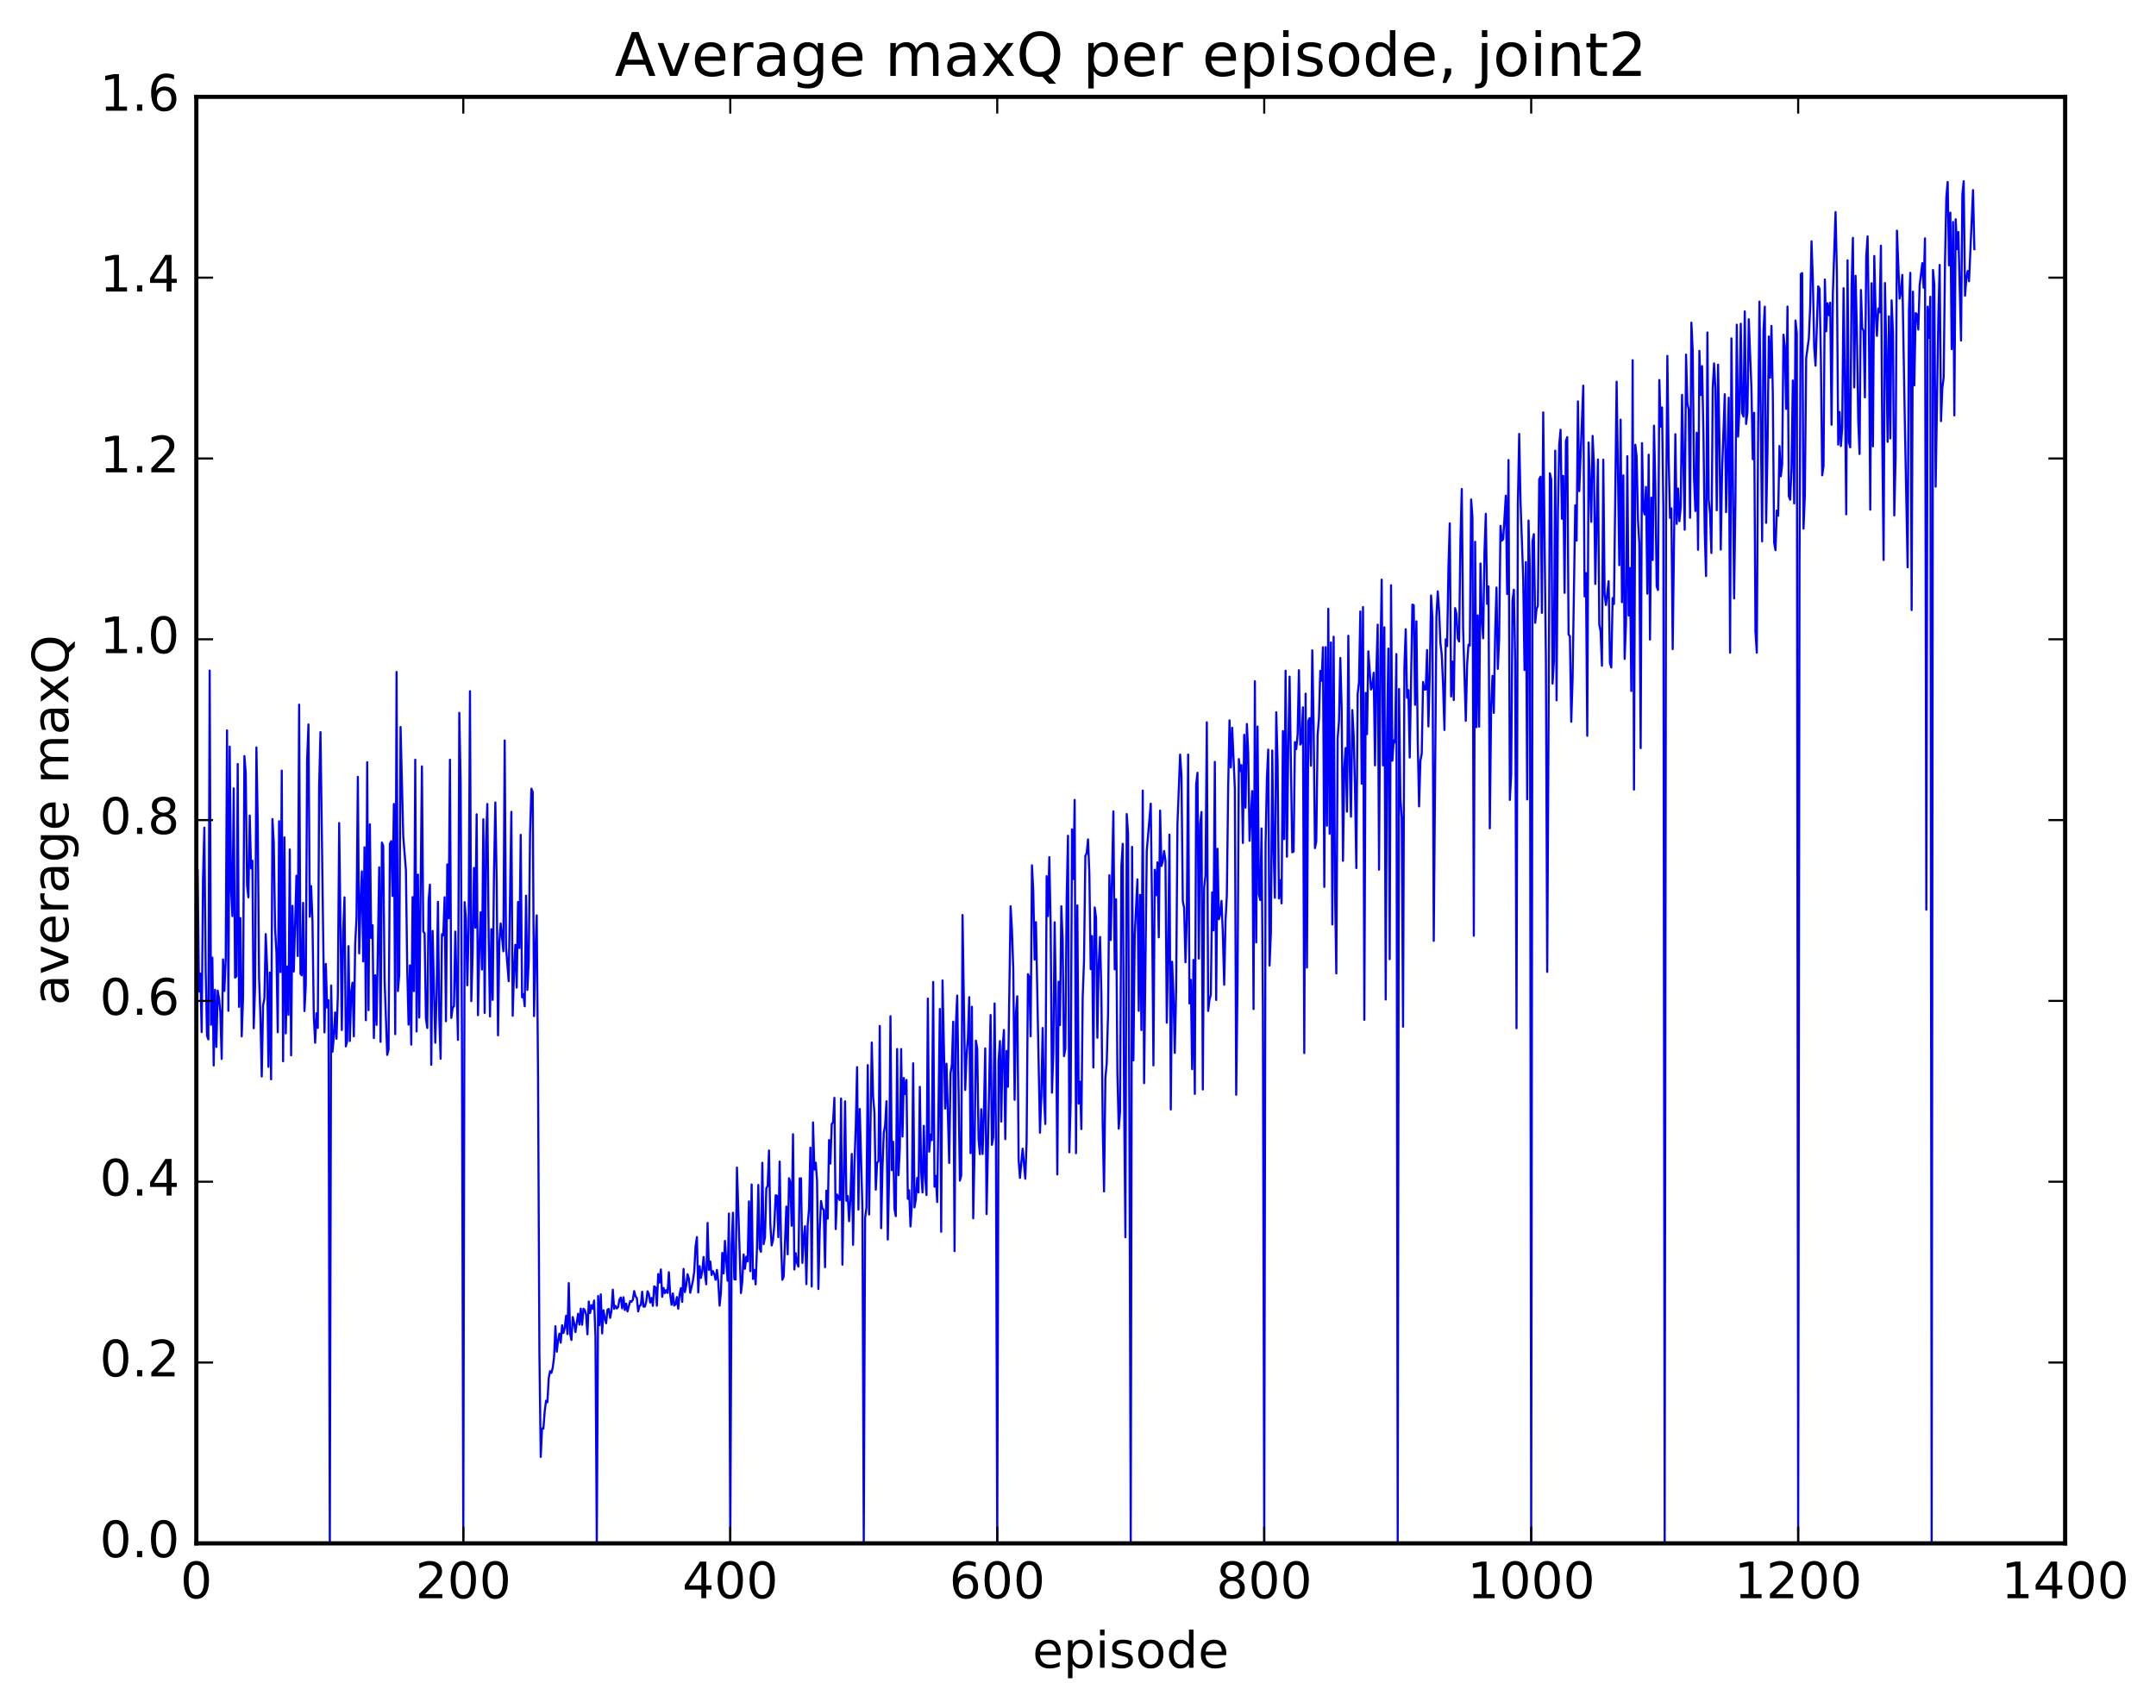 <?xml version="1.0" encoding="utf-8" standalone="no"?>
<!DOCTYPE svg PUBLIC "-//W3C//DTD SVG 1.1//EN"
  "http://www.w3.org/Graphics/SVG/1.1/DTD/svg11.dtd">
<!-- Created with matplotlib (http://matplotlib.org/) -->
<svg height="408pt" version="1.1" viewBox="0 0 515 408" width="515pt" xmlns="http://www.w3.org/2000/svg" xmlns:xlink="http://www.w3.org/1999/xlink">
 <defs>
  <style type="text/css">
*{stroke-linecap:butt;stroke-linejoin:round;stroke-miterlimit:100000;}
  </style>
 </defs>
 <g id="figure_1">
  <g id="patch_1">
   <path d="M 0 408.169 
L 515.768 408.169 
L 515.768 0 
L 0 0 
z
" style="fill:#ffffff;"/>
  </g>
  <g id="axes_1">
   <g id="patch_2">
    <path d="M 46.898 368.742 
L 493.298 368.742 
L 493.298 23.142 
L 46.898 23.142 
z
" style="fill:#ffffff;"/>
   </g>
   <g id="line2d_1">
    <path clip-path="url(#pb2e4989f65)" d="M 47.216 207.985 
L 47.535 236.887 
L 47.854 232.621 
L 48.173 246.59 
L 48.492 210.052 
L 48.811 197.738 
L 49.13 232.045 
L 49.448 247.442 
L 49.767 248.346 
L 50.086 160.225 
L 50.405 244.839 
L 50.724 228.796 
L 51.043 254.567 
L 51.361 236.481 
L 51.68 250.137 
L 51.999 236.684 
L 52.318 238.581 
L 52.637 241.917 
L 52.956 253.007 
L 53.275 229.22 
L 53.593 236.754 
L 53.912 229.218 
L 54.231 174.503 
L 54.55 241.506 
L 54.869 178.38 
L 55.188 212.492 
L 55.507 218.888 
L 55.825 188.357 
L 56.144 233.595 
L 56.463 233.256 
L 56.782 182.537 
L 57.101 240.565 
L 57.42 219.338 
L 57.739 247.617 
L 58.057 238.327 
L 58.376 180.635 
L 58.695 184.648 
L 59.014 211.554 
L 59.333 214.411 
L 59.652 194.852 
L 59.971 207.489 
L 60.289 205.639 
L 60.608 245.679 
L 60.927 235.77 
L 61.246 178.579 
L 61.565 196.505 
L 61.884 233.654 
L 62.203 242.698 
L 62.522 257.208 
L 62.84 240.222 
L 63.159 238.594 
L 63.478 223.178 
L 63.797 230.936 
L 64.116 254.89 
L 64.435 232.366 
L 64.754 257.891 
L 65.072 195.691 
L 65.391 201.205 
L 65.71 221.893 
L 66.029 227.522 
L 66.348 246.646 
L 66.667 196.202 
L 66.986 232.255 
L 67.304 184.127 
L 67.623 253.573 
L 67.942 200.072 
L 68.261 246.913 
L 68.58 230.92 
L 68.899 242.473 
L 69.218 202.964 
L 69.536 252.154 
L 69.855 216.425 
L 70.174 232.122 
L 70.812 209.236 
L 71.131 228.427 
L 71.45 168.356 
L 71.768 232.641 
L 72.087 233.042 
L 72.406 215.717 
L 72.725 241.567 
L 73.044 235.379 
L 73.363 181.443 
L 73.681 173.089 
L 74 219.033 
L 74.319 211.714 
L 74.638 220.02 
L 74.957 242.791 
L 75.276 249.139 
L 75.595 242.094 
L 75.913 245.588 
L 76.232 187.88 
L 76.551 174.916 
L 77.508 246.67 
L 77.827 230.314 
L 78.145 240.773 
L 78.464 238.987 
L 78.783 368.742 
L 79.102 235.467 
L 79.421 251.281 
L 79.74 247.8 
L 80.059 241.891 
L 80.377 248.195 
L 80.696 237.883 
L 81.015 196.647 
L 81.653 246.094 
L 81.972 222.369 
L 82.291 214.392 
L 82.609 250.015 
L 82.928 248.765 
L 83.247 226.059 
L 83.566 248.72 
L 83.885 237.019 
L 84.204 234.769 
L 84.523 247.611 
L 84.841 225.617 
L 85.16 219.194 
L 85.479 185.607 
L 85.798 227.783 
L 86.117 215.862 
L 86.436 208.194 
L 86.755 229.714 
L 87.073 202.432 
L 87.392 243.76 
L 87.711 182.111 
L 88.03 241.349 
L 88.349 196.944 
L 88.668 224.117 
L 88.987 221.037 
L 89.305 248.02 
L 89.624 233.019 
L 89.943 244.875 
L 90.581 207.23 
L 90.9 248.921 
L 91.219 201.311 
L 91.537 202.079 
L 91.856 233.964 
L 92.494 252.045 
L 92.813 250.731 
L 93.132 201.625 
L 93.451 200.968 
L 93.769 214.074 
L 94.088 192.08 
L 94.407 247.085 
L 94.726 160.54 
L 95.045 236.792 
L 95.364 232.894 
L 95.683 173.697 
L 96.32 199.76 
L 96.958 207.856 
L 97.277 231.712 
L 97.596 244.813 
L 97.915 230.647 
L 98.234 249.59 
L 98.552 214.353 
L 98.871 236.805 
L 99.19 181.498 
L 99.509 246.448 
L 99.828 208.969 
L 100.147 243.117 
L 100.784 183.105 
L 101.103 222.543 
L 101.422 223.015 
L 101.741 243.365 
L 102.06 245.604 
L 102.379 215.198 
L 102.698 211.359 
L 103.016 254.417 
L 103.335 222.428 
L 103.973 249.126 
L 104.292 237.77 
L 104.611 215.471 
L 104.93 243.174 
L 105.248 252.96 
L 105.567 223.206 
L 105.886 223.527 
L 106.205 214.372 
L 106.524 244.001 
L 106.843 206.523 
L 107.162 219.408 
L 107.48 181.506 
L 107.799 243.207 
L 108.118 240.783 
L 108.437 240.414 
L 108.756 222.576 
L 109.394 248.457 
L 109.712 170.318 
L 110.031 186.728 
L 110.35 249.217 
L 110.669 368.742 
L 110.988 215.542 
L 111.307 219.693 
L 111.626 235.411 
L 111.944 221.355 
L 112.263 165.15 
L 112.582 239.195 
L 112.901 227.722 
L 113.22 207.377 
L 113.539 221.649 
L 113.858 194.556 
L 114.176 242.557 
L 114.495 226.886 
L 114.814 217.962 
L 115.133 231.641 
L 115.452 195.741 
L 115.771 242.015 
L 116.09 201.291 
L 116.408 192.087 
L 116.727 224.012 
L 117.046 242.854 
L 117.365 221.986 
L 117.684 238.894 
L 118.003 208.09 
L 118.322 191.712 
L 118.64 210.696 
L 118.959 247.364 
L 119.278 225.13 
L 119.597 220.64 
L 120.235 227.298 
L 120.553 176.918 
L 120.872 226.316 
L 121.51 234.432 
L 122.148 193.969 
L 122.467 242.693 
L 122.785 232.045 
L 123.104 225.748 
L 123.423 235.968 
L 123.742 215.516 
L 124.061 226.507 
L 124.38 199.469 
L 124.699 238.27 
L 125.017 237.506 
L 125.336 240.429 
L 125.655 213.993 
L 125.974 236.514 
L 126.293 229.584 
L 126.612 199.092 
L 126.931 188.432 
L 127.249 189.226 
L 127.568 242.78 
L 127.887 227.332 
L 128.206 218.701 
L 128.525 257.492 
L 128.844 322.957 
L 129.163 348.099 
L 129.482 341.29 
L 129.8 341.337 
L 130.119 337.147 
L 130.438 334.671 
L 130.757 335.041 
L 131.076 329.266 
L 131.395 327.605 
L 131.714 328.017 
L 132.032 326.778 
L 132.351 324.248 
L 132.67 316.868 
L 132.989 322.952 
L 133.308 320.323 
L 133.627 318.642 
L 133.946 320.811 
L 134.264 316.629 
L 134.583 318.496 
L 134.902 317.191 
L 135.221 314.381 
L 135.54 318.755 
L 135.859 306.569 
L 136.178 318.639 
L 136.496 320.154 
L 136.815 314.681 
L 137.134 316.003 
L 137.453 318.27 
L 138.091 313.878 
L 138.41 316.48 
L 138.728 312.661 
L 139.047 316.528 
L 139.366 312.697 
L 139.685 313 
L 140.004 314.131 
L 140.323 318.798 
L 140.642 310.962 
L 140.96 313.711 
L 141.279 311.838 
L 141.598 312.716 
L 141.917 310.724 
L 142.236 319.417 
L 142.555 368.742 
L 142.874 309.657 
L 143.192 316.624 
L 143.511 309.258 
L 143.83 318.591 
L 144.149 313.048 
L 144.468 314.961 
L 144.787 316.162 
L 145.106 312.928 
L 145.424 312.733 
L 145.743 314.874 
L 146.062 313.161 
L 146.381 308.141 
L 146.7 312.711 
L 147.019 312.01 
L 147.338 312.633 
L 147.656 312.271 
L 147.975 310.467 
L 148.294 309.997 
L 148.613 312.602 
L 148.932 309.944 
L 149.251 313.001 
L 149.57 311.479 
L 149.888 313.334 
L 150.526 310.86 
L 150.845 311.021 
L 151.164 310.558 
L 151.483 308.47 
L 151.802 309.707 
L 152.12 310.133 
L 152.439 313.335 
L 152.758 311.986 
L 153.077 311.841 
L 153.396 308.625 
L 153.715 312.187 
L 154.034 312.185 
L 154.352 311.099 
L 154.671 308.502 
L 154.99 309.184 
L 155.309 311.197 
L 155.628 310.114 
L 155.947 312.002 
L 156.266 307.345 
L 156.584 307.597 
L 156.903 311.965 
L 157.222 304.42 
L 157.541 306.453 
L 157.86 303.302 
L 158.179 309.832 
L 158.498 307.723 
L 158.816 308.96 
L 159.135 308.248 
L 159.454 308.91 
L 159.773 303.971 
L 160.092 309.311 
L 160.411 311.74 
L 160.73 309.031 
L 161.048 311.929 
L 161.367 311.63 
L 161.686 309.898 
L 162.005 312.688 
L 162.324 309.298 
L 162.643 307.78 
L 162.962 311.059 
L 163.28 303.171 
L 163.599 308.707 
L 163.918 307.12 
L 164.237 304.454 
L 164.556 305.503 
L 164.875 308.88 
L 165.512 306.052 
L 165.831 303.783 
L 166.15 297.78 
L 166.469 295.567 
L 166.788 308.808 
L 167.107 302.517 
L 167.425 305.308 
L 167.744 303.789 
L 168.063 300.314 
L 168.382 304.317 
L 168.701 306.845 
L 169.02 292.193 
L 169.339 303.401 
L 169.657 301.395 
L 169.976 304.622 
L 170.295 303.703 
L 170.614 304.413 
L 170.933 305.772 
L 171.252 303.418 
L 171.571 306.218 
L 171.889 311.949 
L 172.208 308.79 
L 172.527 299.343 
L 172.846 304.263 
L 173.165 296.48 
L 173.803 305.993 
L 174.121 289.941 
L 174.44 368.742 
L 174.759 297.518 
L 175.078 289.756 
L 175.397 305.628 
L 175.716 305.712 
L 176.035 278.955 
L 176.991 308.947 
L 177.31 306.136 
L 177.629 299.711 
L 177.948 303.148 
L 178.267 300.25 
L 178.585 301.389 
L 178.904 287.042 
L 179.223 303.715 
L 179.542 282.996 
L 179.861 305.57 
L 180.18 303.419 
L 180.499 306.879 
L 180.817 298.159 
L 181.136 283.106 
L 181.455 298.273 
L 181.774 299.092 
L 182.093 277.814 
L 182.412 297.263 
L 182.731 295.581 
L 183.049 283.936 
L 183.368 283.324 
L 183.687 274.881 
L 184.006 292.505 
L 184.325 297.576 
L 184.644 296.333 
L 184.963 292.551 
L 185.281 285.591 
L 185.6 285.703 
L 185.919 295.579 
L 186.238 277.529 
L 186.557 296.519 
L 186.876 305.775 
L 187.195 305.019 
L 187.832 288.282 
L 188.151 299.698 
L 188.47 281.506 
L 188.789 282.5 
L 189.108 292.857 
L 189.427 271 
L 189.745 303.307 
L 190.064 299.419 
L 190.383 301.7 
L 190.702 302.622 
L 191.021 281.558 
L 191.34 281.529 
L 191.659 301.737 
L 191.977 295.931 
L 192.296 292.966 
L 192.615 306.812 
L 192.934 292.542 
L 193.253 288.807 
L 193.572 274.203 
L 193.891 307.379 
L 194.209 268.177 
L 194.528 279.436 
L 194.847 277.781 
L 195.166 282.085 
L 195.485 307.973 
L 195.804 293.952 
L 196.123 286.941 
L 196.441 288.718 
L 196.76 289.048 
L 197.079 302.764 
L 197.398 284.481 
L 197.717 291.173 
L 198.036 272.388 
L 198.355 278.013 
L 198.673 268.589 
L 198.992 268.127 
L 199.311 262.303 
L 199.63 293.666 
L 199.949 285.403 
L 200.587 286.732 
L 200.905 262.453 
L 201.224 302.158 
L 201.862 263.131 
L 202.181 286.899 
L 202.5 285.768 
L 202.819 291.778 
L 203.137 286.428 
L 203.456 275.704 
L 203.775 297.412 
L 204.094 278.229 
L 204.413 269.245 
L 204.732 254.956 
L 205.051 289.001 
L 205.369 264.965 
L 206.007 288.949 
L 206.326 368.742 
L 206.645 291.003 
L 206.964 288.534 
L 207.283 254.486 
L 207.601 290.174 
L 208.239 249.079 
L 208.558 262.055 
L 208.877 265.873 
L 209.196 284.255 
L 209.515 277.807 
L 209.833 277.469 
L 210.152 245.121 
L 210.471 293.438 
L 210.79 279.218 
L 211.109 270.595 
L 211.428 268.906 
L 211.747 263.114 
L 212.065 296.158 
L 212.384 280.739 
L 212.703 242.788 
L 213.022 279.583 
L 213.341 272.79 
L 213.66 288.807 
L 213.979 290.57 
L 214.298 250.632 
L 214.616 280.79 
L 214.935 274.375 
L 215.254 250.639 
L 215.573 271.552 
L 215.892 257.551 
L 216.211 261.419 
L 216.53 258.025 
L 216.848 286.44 
L 217.167 284.393 
L 217.486 293.038 
L 217.805 288.082 
L 218.124 254.042 
L 218.443 288.473 
L 218.762 286.579 
L 219.08 281.436 
L 219.399 284.929 
L 219.718 259.678 
L 220.037 279.995 
L 220.356 284.913 
L 220.675 268.979 
L 220.994 281.396 
L 221.312 285.531 
L 221.631 238.582 
L 221.95 275.164 
L 222.269 271.073 
L 222.588 272.397 
L 222.907 234.603 
L 223.226 283.529 
L 223.544 280.949 
L 223.863 287.198 
L 224.501 241.068 
L 224.82 294.3 
L 225.139 234.248 
L 225.776 264.855 
L 226.095 254.15 
L 226.733 277.857 
L 227.052 256.44 
L 227.371 254.402 
L 227.69 244.099 
L 228.008 298.933 
L 228.327 244.85 
L 228.646 237.861 
L 229.284 282.084 
L 229.603 280.859 
L 229.922 218.618 
L 230.559 260.417 
L 230.878 252.273 
L 231.197 248.12 
L 231.516 238.244 
L 231.835 275.513 
L 232.154 240.543 
L 232.472 291.093 
L 232.791 274.433 
L 233.11 248.637 
L 233.429 250.597 
L 233.748 272.245 
L 234.067 275.766 
L 234.386 265.026 
L 234.704 275.719 
L 235.023 265.745 
L 235.342 250.49 
L 235.661 290.074 
L 236.618 242.502 
L 236.936 273.528 
L 237.255 271.718 
L 237.574 239.753 
L 237.893 270.771 
L 238.212 368.742 
L 238.531 253.574 
L 238.85 248.743 
L 239.168 267.982 
L 239.487 250.487 
L 239.806 246.09 
L 240.125 272.178 
L 240.444 251.1 
L 240.763 259.658 
L 241.4 216.532 
L 241.719 222.122 
L 242.038 231.528 
L 242.357 262.773 
L 242.676 242.007 
L 242.995 238.037 
L 243.314 277.015 
L 243.632 281.425 
L 244.27 274.438 
L 244.908 281.616 
L 245.227 272.706 
L 245.546 232.745 
L 245.864 233.375 
L 246.183 247.597 
L 246.502 206.738 
L 246.821 213.012 
L 247.14 229.258 
L 247.459 220.325 
L 248.415 270.629 
L 248.734 262 
L 249.053 245.611 
L 249.372 261.815 
L 249.691 268.546 
L 250.01 209.341 
L 250.328 218.881 
L 250.647 204.791 
L 250.966 221 
L 251.285 261.064 
L 251.604 251.525 
L 251.923 220.349 
L 252.242 239.857 
L 252.56 280.607 
L 252.879 234.562 
L 253.198 244.921 
L 253.517 216.522 
L 253.836 224.625 
L 254.155 252.342 
L 254.474 250.637 
L 254.792 214.834 
L 255.111 199.674 
L 255.43 275.327 
L 255.749 263.277 
L 256.068 198.167 
L 256.387 210.02 
L 256.705 191.122 
L 257.024 275.523 
L 257.343 216.325 
L 257.662 263.67 
L 257.981 258.444 
L 258.3 269.771 
L 258.619 238.237 
L 258.938 229.529 
L 259.256 204.5 
L 259.575 203.839 
L 259.894 200.548 
L 260.213 208.653 
L 260.532 231.561 
L 260.851 223.643 
L 261.17 255.059 
L 261.488 216.808 
L 261.807 219.231 
L 262.126 247.946 
L 262.445 230.389 
L 262.764 223.862 
L 263.083 237.149 
L 263.401 268.864 
L 263.72 284.673 
L 264.039 257.595 
L 264.358 254.08 
L 264.677 242.342 
L 264.996 209.118 
L 265.315 224.612 
L 265.952 193.855 
L 266.271 231.593 
L 266.59 214.848 
L 266.909 256.213 
L 267.228 269.669 
L 267.547 265.596 
L 267.865 206.863 
L 268.184 201.606 
L 268.503 261.904 
L 268.822 295.627 
L 269.141 194.5 
L 269.46 199.209 
L 269.779 267.785 
L 270.098 368.742 
L 270.416 202.33 
L 270.735 253.34 
L 271.054 223.331 
L 271.692 210.111 
L 272.011 241.512 
L 272.329 213.808 
L 272.648 246.111 
L 272.967 188.883 
L 273.286 258.793 
L 273.924 203.306 
L 274.88 192.005 
L 275.199 218.149 
L 275.518 254.544 
L 275.837 207.805 
L 276.156 213.887 
L 276.475 206.038 
L 276.793 223.962 
L 277.112 193.675 
L 277.431 206.897 
L 277.75 205.84 
L 278.069 203.317 
L 278.388 205.554 
L 278.707 244.34 
L 279.026 227.797 
L 279.344 199.414 
L 279.663 265.094 
L 279.982 229.775 
L 280.301 237.71 
L 280.62 251.571 
L 280.939 236.656 
L 281.257 196.863 
L 281.895 180.293 
L 282.214 185.411 
L 282.533 215.37 
L 282.852 216.889 
L 283.171 229.914 
L 283.49 219.298 
L 283.808 180.28 
L 284.127 239.754 
L 284.446 234.097 
L 284.765 255.45 
L 285.084 229.357 
L 285.403 261.365 
L 285.721 187.506 
L 286.04 184.626 
L 286.359 229.033 
L 286.678 196.813 
L 286.997 194.003 
L 287.316 260.31 
L 287.635 212.075 
L 287.954 209.109 
L 288.272 172.579 
L 288.591 241.542 
L 288.91 238.876 
L 289.229 237.646 
L 289.548 213.213 
L 289.867 222.293 
L 290.185 182.027 
L 290.504 238.92 
L 290.823 202.791 
L 291.142 219.642 
L 291.461 218.389 
L 291.78 215.239 
L 292.099 223.144 
L 292.418 235.293 
L 292.736 220.067 
L 293.055 213.868 
L 293.374 187.9 
L 293.693 172.114 
L 294.012 183.367 
L 294.331 173.878 
L 294.968 188.457 
L 295.287 261.568 
L 295.606 234.904 
L 295.925 181.36 
L 296.244 184.227 
L 296.563 182.801 
L 296.882 201.397 
L 297.2 175.555 
L 297.519 192.983 
L 297.838 172.981 
L 298.157 179.895 
L 298.476 200.892 
L 299.113 189.006 
L 299.432 241.102 
L 299.751 162.768 
L 300.07 225.166 
L 300.389 173.585 
L 300.708 213.635 
L 301.027 215.038 
L 301.346 197.932 
L 301.664 240.721 
L 301.983 368.742 
L 302.302 201.989 
L 302.621 185.944 
L 302.94 179.087 
L 303.259 230.69 
L 303.577 222.784 
L 303.896 179.312 
L 304.215 202.837 
L 304.534 214.514 
L 304.853 170.174 
L 305.172 181.887 
L 305.491 214.654 
L 305.81 210.299 
L 306.128 215.833 
L 306.447 174.662 
L 306.766 200.499 
L 307.085 160.249 
L 307.404 204.694 
L 307.723 178.492 
L 308.041 161.671 
L 308.679 203.637 
L 308.998 203.464 
L 309.317 177.31 
L 309.636 178.978 
L 309.955 175.491 
L 310.274 160.131 
L 310.592 177.904 
L 310.911 177.309 
L 311.23 169.007 
L 311.549 251.608 
L 311.868 165.727 
L 312.187 231.175 
L 312.505 172.256 
L 312.824 171.586 
L 313.143 182.933 
L 313.462 155.371 
L 313.781 172.881 
L 314.1 202.633 
L 314.419 201.081 
L 314.738 175.609 
L 315.056 171.571 
L 315.375 160.292 
L 315.694 162.654 
L 316.013 154.642 
L 316.332 211.911 
L 316.651 154.635 
L 316.969 197.28 
L 317.288 145.449 
L 317.607 199.214 
L 317.926 153.495 
L 318.245 220.87 
L 318.564 152.127 
L 318.883 212.061 
L 319.202 232.572 
L 319.52 176.409 
L 319.839 172.44 
L 320.158 157.211 
L 320.477 169.081 
L 320.796 205.681 
L 321.115 183.349 
L 321.433 178.717 
L 321.752 193.925 
L 322.071 151.888 
L 322.39 182.957 
L 322.709 195.122 
L 323.028 169.662 
L 323.347 175.674 
L 323.666 188.153 
L 323.984 207.407 
L 324.303 165.784 
L 324.622 163.013 
L 324.941 146.099 
L 325.26 187.24 
L 325.579 145.035 
L 325.897 243.665 
L 326.216 165.56 
L 326.535 175.409 
L 326.854 155.61 
L 327.492 164.745 
L 327.811 163.972 
L 328.13 160.736 
L 328.448 182.871 
L 328.767 160.667 
L 329.086 149.243 
L 329.405 207.787 
L 329.724 158.076 
L 330.043 138.481 
L 330.361 182.875 
L 330.68 149.874 
L 330.999 238.816 
L 331.318 175.794 
L 331.637 154.96 
L 331.956 229.174 
L 332.275 139.834 
L 332.594 181.754 
L 332.912 176.879 
L 333.231 177.383 
L 333.55 156.28 
L 333.869 368.742 
L 334.188 164.61 
L 334.507 190.726 
L 334.825 195.408 
L 335.144 245.315 
L 335.463 159.543 
L 335.782 150.331 
L 336.101 166.707 
L 336.42 164.881 
L 336.739 180.995 
L 337.376 144.452 
L 337.695 144.588 
L 338.014 168.393 
L 338.333 148.443 
L 338.652 177.011 
L 338.971 192.667 
L 339.289 181.725 
L 339.608 180.11 
L 339.927 162.939 
L 340.246 164.744 
L 340.565 164.742 
L 340.884 155.319 
L 341.203 173.569 
L 341.522 161.097 
L 341.84 142.283 
L 342.159 147.641 
L 342.478 224.792 
L 343.116 147.123 
L 343.435 141.308 
L 343.753 145.852 
L 344.072 153.664 
L 344.391 156.441 
L 344.71 163.825 
L 345.029 174.408 
L 345.348 152.737 
L 345.667 154.377 
L 345.986 135.573 
L 346.304 125.041 
L 346.623 166.397 
L 346.942 158.063 
L 347.261 167.267 
L 347.58 145.291 
L 347.899 146.692 
L 348.217 152.558 
L 348.536 153.257 
L 348.855 128.79 
L 349.174 116.831 
L 349.493 150.168 
L 350.131 172.226 
L 350.45 158.742 
L 350.768 154.036 
L 351.087 154.249 
L 351.406 119.338 
L 351.725 123.552 
L 352.044 223.563 
L 352.363 129.452 
L 352.682 173.738 
L 353 147.024 
L 353.319 173.616 
L 353.638 134.636 
L 353.957 147.982 
L 354.276 152.504 
L 354.595 131.894 
L 354.913 122.746 
L 355.232 144.29 
L 355.551 140.111 
L 355.87 197.913 
L 356.189 168.769 
L 356.508 161.474 
L 356.827 170.327 
L 357.146 151.326 
L 357.464 140.375 
L 357.783 159.806 
L 358.102 152.577 
L 358.421 125.636 
L 358.74 129.18 
L 359.059 128.832 
L 359.696 118.426 
L 360.015 141.929 
L 360.334 109.907 
L 360.653 191.116 
L 360.972 185.07 
L 361.291 143.526 
L 361.61 140.901 
L 361.928 157.979 
L 362.247 245.672 
L 362.566 120.481 
L 362.885 103.67 
L 363.204 119.901 
L 363.841 138.033 
L 364.16 160.085 
L 364.479 134.294 
L 364.798 191.006 
L 365.117 124.376 
L 365.436 136.122 
L 365.755 368.742 
L 366.074 129.34 
L 366.392 127.615 
L 366.711 148.806 
L 367.03 145.516 
L 367.349 144.742 
L 367.668 114.508 
L 367.987 113.891 
L 368.305 146.434 
L 368.624 98.521 
L 369.262 157.327 
L 369.581 232.213 
L 370.219 113.072 
L 370.538 114.56 
L 370.856 163.328 
L 371.175 158.091 
L 371.494 107.671 
L 371.813 167.324 
L 372.132 122.525 
L 372.451 106.238 
L 372.769 102.673 
L 373.088 123.956 
L 373.407 113.702 
L 373.726 141.646 
L 374.045 105.356 
L 374.364 104.438 
L 374.683 151.592 
L 375.002 152.031 
L 375.32 172.453 
L 375.639 162.251 
L 376.277 120.718 
L 376.596 129.172 
L 376.915 95.904 
L 377.233 117.351 
L 378.19 92.132 
L 378.509 142.502 
L 378.828 136.915 
L 379.147 175.801 
L 379.466 105.726 
L 380.103 124.677 
L 380.422 104.15 
L 380.741 111.059 
L 381.06 139.53 
L 381.697 109.777 
L 382.016 149.226 
L 382.335 150.857 
L 382.654 159.065 
L 382.973 109.833 
L 383.292 142.151 
L 383.611 144.554 
L 384.248 138.867 
L 384.567 158.415 
L 384.886 159.486 
L 385.205 142.909 
L 385.524 144.319 
L 386.161 91.199 
L 386.799 135.043 
L 387.118 100.26 
L 387.437 143.887 
L 387.756 113.577 
L 388.075 157.437 
L 388.394 149.074 
L 388.712 108.996 
L 389.031 147.069 
L 389.35 135.718 
L 389.669 165.098 
L 389.988 86.067 
L 390.307 188.647 
L 390.625 106.254 
L 390.944 109.106 
L 391.263 124.397 
L 391.582 129.87 
L 391.901 178.753 
L 392.22 105.877 
L 392.539 121.755 
L 392.858 122.911 
L 393.176 116.341 
L 393.495 141.837 
L 393.814 108.635 
L 394.133 152.81 
L 394.452 118.901 
L 394.771 133.801 
L 395.089 101.698 
L 395.408 116.419 
L 395.727 140.109 
L 396.046 140.976 
L 396.365 90.788 
L 396.684 101.957 
L 397.003 97.346 
L 397.322 121.367 
L 397.64 368.742 
L 397.959 125.195 
L 398.278 85.023 
L 398.597 109.656 
L 398.916 123.728 
L 399.235 121.473 
L 399.553 155.102 
L 400.191 103.747 
L 400.51 125.168 
L 400.829 116.717 
L 401.148 124.523 
L 401.467 121.226 
L 401.786 94.35 
L 402.423 126.561 
L 402.742 84.726 
L 403.061 96.403 
L 403.38 97.785 
L 403.699 123.705 
L 404.017 77.091 
L 404.336 83.796 
L 404.655 114.386 
L 404.974 122.093 
L 405.293 103.397 
L 405.612 131.354 
L 405.931 83.833 
L 406.25 94.39 
L 406.568 87.477 
L 406.887 102.937 
L 407.206 127.193 
L 407.525 137.633 
L 407.844 79.435 
L 408.163 119.444 
L 408.481 122.8 
L 408.8 132.124 
L 409.119 92.663 
L 409.438 86.824 
L 409.757 92.808 
L 410.076 121.914 
L 410.395 87.123 
L 410.714 104.962 
L 411.032 131.307 
L 411.351 112.449 
L 411.989 94.189 
L 412.308 122.361 
L 412.945 95.026 
L 413.264 155.938 
L 413.583 80.843 
L 414.221 142.975 
L 414.54 119.549 
L 414.859 77.575 
L 415.178 104.319 
L 415.496 97.643 
L 415.815 77.349 
L 416.134 98.614 
L 416.453 99.527 
L 416.772 74.397 
L 417.091 101.301 
L 417.409 98.423 
L 417.728 76.273 
L 418.366 92.874 
L 418.685 109.715 
L 419.004 98.634 
L 419.323 150.89 
L 419.642 155.947 
L 419.96 102.371 
L 420.279 72.061 
L 420.917 129.354 
L 421.236 79.127 
L 421.555 73.265 
L 421.873 124.925 
L 422.192 108.021 
L 422.511 80.392 
L 422.83 90.239 
L 423.149 77.863 
L 423.468 94.089 
L 423.787 129.654 
L 424.106 131.445 
L 424.424 121.993 
L 424.743 123.227 
L 425.062 106.562 
L 425.381 113.802 
L 425.7 110.954 
L 426.019 79.965 
L 426.337 82.96 
L 426.656 97.693 
L 426.975 73.236 
L 427.294 118.563 
L 427.613 119.393 
L 427.932 112.017 
L 428.251 90.907 
L 428.57 120.275 
L 428.888 76.569 
L 429.207 79.639 
L 429.526 368.742 
L 429.845 134.602 
L 430.164 65.478 
L 430.483 65.237 
L 430.801 126.312 
L 431.12 118.432 
L 431.439 85.585 
L 432.077 80.824 
L 432.396 73.013 
L 432.715 57.652 
L 433.034 66.907 
L 433.352 82.804 
L 433.671 87.368 
L 434.309 68.42 
L 434.628 68.944 
L 434.947 85.381 
L 435.265 113.565 
L 435.584 111.321 
L 435.903 66.777 
L 436.222 79.162 
L 436.541 72.436 
L 436.86 75.295 
L 437.179 72.307 
L 437.498 101.48 
L 437.816 70.054 
L 438.454 50.671 
L 438.773 65.015 
L 439.092 106.226 
L 439.411 98.432 
L 439.729 106.566 
L 440.048 102.161 
L 440.367 68.848 
L 440.686 91.009 
L 441.005 122.886 
L 441.324 62.191 
L 441.643 105.642 
L 441.962 106.896 
L 442.28 68.433 
L 442.599 56.831 
L 442.918 92.564 
L 443.237 65.896 
L 443.556 79.23 
L 443.875 100.49 
L 444.193 108.473 
L 444.512 69.29 
L 444.831 78.396 
L 445.15 79.035 
L 445.469 94.942 
L 445.788 61.249 
L 446.107 56.47 
L 446.425 78.231 
L 446.744 121.773 
L 447.063 67.666 
L 447.382 106.649 
L 447.701 61.156 
L 448.02 74.128 
L 448.339 80.253 
L 448.658 73.705 
L 448.976 74.64 
L 449.295 58.686 
L 449.614 104.879 
L 449.933 133.794 
L 450.252 67.626 
L 450.571 83.411 
L 450.889 105.563 
L 451.208 75.57 
L 451.527 104.756 
L 451.846 71.764 
L 452.165 79.44 
L 452.484 123.158 
L 452.803 109.138 
L 453.122 55.105 
L 453.759 71.348 
L 454.078 69.812 
L 454.397 65.677 
L 455.035 102.601 
L 455.672 135.547 
L 455.991 74.061 
L 456.31 65.186 
L 456.629 145.754 
L 456.948 69.688 
L 457.267 92.075 
L 457.586 74.818 
L 457.904 75.134 
L 458.223 78.746 
L 458.542 68.201 
L 459.18 62.877 
L 459.499 68.754 
L 459.817 56.947 
L 460.136 217.365 
L 460.455 73.264 
L 460.774 80.715 
L 461.093 70.902 
L 461.412 368.742 
L 461.731 64.49 
L 462.05 68.063 
L 462.368 116.271 
L 463.006 75.811 
L 463.325 63.307 
L 463.644 100.619 
L 463.963 92.691 
L 464.281 90.184 
L 464.6 62.62 
L 464.919 47.118 
L 465.238 43.477 
L 465.557 63.4 
L 465.876 50.811 
L 466.195 83.419 
L 466.514 53.036 
L 466.832 99.257 
L 467.151 52.386 
L 467.47 59.548 
L 467.789 55.438 
L 468.427 81.373 
L 468.745 46.456 
L 469.064 43.296 
L 469.383 70.656 
L 469.702 66.505 
L 470.021 64.757 
L 470.34 67.183 
L 471.296 45.417 
L 471.615 59.533 
L 471.615 59.533 
" style="fill:none;stroke:#0000ff;stroke-linecap:square;stroke-width:0.5;"/>
   </g>
   <g id="patch_3">
    <path d="M 46.898 368.742 
L 46.898 23.142 
" style="fill:none;stroke:#000000;stroke-linecap:square;stroke-linejoin:miter;"/>
   </g>
   <g id="patch_4">
    <path d="M 493.298 368.742 
L 493.298 23.142 
" style="fill:none;stroke:#000000;stroke-linecap:square;stroke-linejoin:miter;"/>
   </g>
   <g id="patch_5">
    <path d="M 46.898 368.742 
L 493.298 368.742 
" style="fill:none;stroke:#000000;stroke-linecap:square;stroke-linejoin:miter;"/>
   </g>
   <g id="patch_6">
    <path d="M 46.898 23.142 
L 493.298 23.142 
" style="fill:none;stroke:#000000;stroke-linecap:square;stroke-linejoin:miter;"/>
   </g>
   <g id="matplotlib.axis_1">
    <g id="xtick_1">
     <g id="line2d_2">
      <defs>
       <path d="M 0 0 
L 0 -4 
" id="m55abd320cb" style="stroke:#000000;stroke-width:0.5;"/>
      </defs>
      <g>
       <use style="stroke:#000000;stroke-width:0.5;" x="46.898" xlink:href="#m55abd320cb" y="368.742"/>
      </g>
     </g>
     <g id="line2d_3">
      <defs>
       <path d="M 0 0 
L 0 4 
" id="mc5abd832e9" style="stroke:#000000;stroke-width:0.5;"/>
      </defs>
      <g>
       <use style="stroke:#000000;stroke-width:0.5;" x="46.898" xlink:href="#mc5abd832e9" y="23.142"/>
      </g>
     </g>
     <g id="text_1">
      <!-- 0 -->
      <defs>
       <path d="M 31.781 66.406 
Q 24.172 66.406 20.328 58.906 
Q 16.5 51.422 16.5 36.375 
Q 16.5 21.391 20.328 13.891 
Q 24.172 6.391 31.781 6.391 
Q 39.453 6.391 43.281 13.891 
Q 47.125 21.391 47.125 36.375 
Q 47.125 51.422 43.281 58.906 
Q 39.453 66.406 31.781 66.406 
M 31.781 74.219 
Q 44.047 74.219 50.516 64.516 
Q 56.984 54.828 56.984 36.375 
Q 56.984 17.969 50.516 8.266 
Q 44.047 -1.422 31.781 -1.422 
Q 19.531 -1.422 13.062 8.266 
Q 6.594 17.969 6.594 36.375 
Q 6.594 54.828 13.062 64.516 
Q 19.531 74.219 31.781 74.219 
" id="BitstreamVeraSans-Roman-30"/>
      </defs>
      <g transform="translate(43.08 381.86)scale(0.12 -0.12)">
       <use xlink:href="#BitstreamVeraSans-Roman-30"/>
      </g>
     </g>
    </g>
    <g id="xtick_2">
     <g id="line2d_4">
      <g>
       <use style="stroke:#000000;stroke-width:0.5;" x="110.669" xlink:href="#m55abd320cb" y="368.742"/>
      </g>
     </g>
     <g id="line2d_5">
      <g>
       <use style="stroke:#000000;stroke-width:0.5;" x="110.669" xlink:href="#mc5abd832e9" y="23.142"/>
      </g>
     </g>
     <g id="text_2">
      <!-- 200 -->
      <defs>
       <path d="M 19.188 8.297 
L 53.609 8.297 
L 53.609 0 
L 7.328 0 
L 7.328 8.297 
Q 12.938 14.109 22.625 23.891 
Q 32.328 33.688 34.812 36.531 
Q 39.547 41.844 41.422 45.531 
Q 43.312 49.219 43.312 52.781 
Q 43.312 58.594 39.234 62.25 
Q 35.156 65.922 28.609 65.922 
Q 23.969 65.922 18.812 64.312 
Q 13.672 62.703 7.812 59.422 
L 7.812 69.391 
Q 13.766 71.781 18.938 73 
Q 24.125 74.219 28.422 74.219 
Q 39.75 74.219 46.484 68.547 
Q 53.219 62.891 53.219 53.422 
Q 53.219 48.922 51.531 44.891 
Q 49.859 40.875 45.406 35.406 
Q 44.188 33.984 37.641 27.219 
Q 31.109 20.453 19.188 8.297 
" id="BitstreamVeraSans-Roman-32"/>
      </defs>
      <g transform="translate(99.216 381.86)scale(0.12 -0.12)">
       <use xlink:href="#BitstreamVeraSans-Roman-32"/>
       <use x="63.623" xlink:href="#BitstreamVeraSans-Roman-30"/>
       <use x="127.246" xlink:href="#BitstreamVeraSans-Roman-30"/>
      </g>
     </g>
    </g>
    <g id="xtick_3">
     <g id="line2d_6">
      <g>
       <use style="stroke:#000000;stroke-width:0.5;" x="174.44" xlink:href="#m55abd320cb" y="368.742"/>
      </g>
     </g>
     <g id="line2d_7">
      <g>
       <use style="stroke:#000000;stroke-width:0.5;" x="174.44" xlink:href="#mc5abd832e9" y="23.142"/>
      </g>
     </g>
     <g id="text_3">
      <!-- 400 -->
      <defs>
       <path d="M 37.797 64.312 
L 12.891 25.391 
L 37.797 25.391 
z
M 35.203 72.906 
L 47.609 72.906 
L 47.609 25.391 
L 58.016 25.391 
L 58.016 17.188 
L 47.609 17.188 
L 47.609 0 
L 37.797 0 
L 37.797 17.188 
L 4.891 17.188 
L 4.891 26.703 
z
" id="BitstreamVeraSans-Roman-34"/>
      </defs>
      <g transform="translate(162.988 381.86)scale(0.12 -0.12)">
       <use xlink:href="#BitstreamVeraSans-Roman-34"/>
       <use x="63.623" xlink:href="#BitstreamVeraSans-Roman-30"/>
       <use x="127.246" xlink:href="#BitstreamVeraSans-Roman-30"/>
      </g>
     </g>
    </g>
    <g id="xtick_4">
     <g id="line2d_8">
      <g>
       <use style="stroke:#000000;stroke-width:0.5;" x="238.212" xlink:href="#m55abd320cb" y="368.742"/>
      </g>
     </g>
     <g id="line2d_9">
      <g>
       <use style="stroke:#000000;stroke-width:0.5;" x="238.212" xlink:href="#mc5abd832e9" y="23.142"/>
      </g>
     </g>
     <g id="text_4">
      <!-- 600 -->
      <defs>
       <path d="M 33.016 40.375 
Q 26.375 40.375 22.484 35.828 
Q 18.609 31.297 18.609 23.391 
Q 18.609 15.531 22.484 10.953 
Q 26.375 6.391 33.016 6.391 
Q 39.656 6.391 43.531 10.953 
Q 47.406 15.531 47.406 23.391 
Q 47.406 31.297 43.531 35.828 
Q 39.656 40.375 33.016 40.375 
M 52.594 71.297 
L 52.594 62.312 
Q 48.875 64.062 45.094 64.984 
Q 41.312 65.922 37.594 65.922 
Q 27.828 65.922 22.672 59.328 
Q 17.531 52.734 16.797 39.406 
Q 19.672 43.656 24.016 45.922 
Q 28.375 48.188 33.594 48.188 
Q 44.578 48.188 50.953 41.516 
Q 57.328 34.859 57.328 23.391 
Q 57.328 12.156 50.688 5.359 
Q 44.047 -1.422 33.016 -1.422 
Q 20.359 -1.422 13.672 8.266 
Q 6.984 17.969 6.984 36.375 
Q 6.984 53.656 15.188 63.938 
Q 23.391 74.219 37.203 74.219 
Q 40.922 74.219 44.703 73.484 
Q 48.484 72.75 52.594 71.297 
" id="BitstreamVeraSans-Roman-36"/>
      </defs>
      <g transform="translate(226.759 381.86)scale(0.12 -0.12)">
       <use xlink:href="#BitstreamVeraSans-Roman-36"/>
       <use x="63.623" xlink:href="#BitstreamVeraSans-Roman-30"/>
       <use x="127.246" xlink:href="#BitstreamVeraSans-Roman-30"/>
      </g>
     </g>
    </g>
    <g id="xtick_5">
     <g id="line2d_10">
      <g>
       <use style="stroke:#000000;stroke-width:0.5;" x="301.983" xlink:href="#m55abd320cb" y="368.742"/>
      </g>
     </g>
     <g id="line2d_11">
      <g>
       <use style="stroke:#000000;stroke-width:0.5;" x="301.983" xlink:href="#mc5abd832e9" y="23.142"/>
      </g>
     </g>
     <g id="text_5">
      <!-- 800 -->
      <defs>
       <path d="M 31.781 34.625 
Q 24.75 34.625 20.719 30.859 
Q 16.703 27.094 16.703 20.516 
Q 16.703 13.922 20.719 10.156 
Q 24.75 6.391 31.781 6.391 
Q 38.812 6.391 42.859 10.172 
Q 46.922 13.969 46.922 20.516 
Q 46.922 27.094 42.891 30.859 
Q 38.875 34.625 31.781 34.625 
M 21.922 38.812 
Q 15.578 40.375 12.031 44.719 
Q 8.5 49.078 8.5 55.328 
Q 8.5 64.062 14.719 69.141 
Q 20.953 74.219 31.781 74.219 
Q 42.672 74.219 48.875 69.141 
Q 55.078 64.062 55.078 55.328 
Q 55.078 49.078 51.531 44.719 
Q 48 40.375 41.703 38.812 
Q 48.828 37.156 52.797 32.312 
Q 56.781 27.484 56.781 20.516 
Q 56.781 9.906 50.312 4.234 
Q 43.844 -1.422 31.781 -1.422 
Q 19.734 -1.422 13.25 4.234 
Q 6.781 9.906 6.781 20.516 
Q 6.781 27.484 10.781 32.312 
Q 14.797 37.156 21.922 38.812 
M 18.312 54.391 
Q 18.312 48.734 21.844 45.562 
Q 25.391 42.391 31.781 42.391 
Q 38.141 42.391 41.719 45.562 
Q 45.312 48.734 45.312 54.391 
Q 45.312 60.062 41.719 63.234 
Q 38.141 66.406 31.781 66.406 
Q 25.391 66.406 21.844 63.234 
Q 18.312 60.062 18.312 54.391 
" id="BitstreamVeraSans-Roman-38"/>
      </defs>
      <g transform="translate(290.531 381.86)scale(0.12 -0.12)">
       <use xlink:href="#BitstreamVeraSans-Roman-38"/>
       <use x="63.623" xlink:href="#BitstreamVeraSans-Roman-30"/>
       <use x="127.246" xlink:href="#BitstreamVeraSans-Roman-30"/>
      </g>
     </g>
    </g>
    <g id="xtick_6">
     <g id="line2d_12">
      <g>
       <use style="stroke:#000000;stroke-width:0.5;" x="365.755" xlink:href="#m55abd320cb" y="368.742"/>
      </g>
     </g>
     <g id="line2d_13">
      <g>
       <use style="stroke:#000000;stroke-width:0.5;" x="365.755" xlink:href="#mc5abd832e9" y="23.142"/>
      </g>
     </g>
     <g id="text_6">
      <!-- 1000 -->
      <defs>
       <path d="M 12.406 8.297 
L 28.516 8.297 
L 28.516 63.922 
L 10.984 60.406 
L 10.984 69.391 
L 28.422 72.906 
L 38.281 72.906 
L 38.281 8.297 
L 54.391 8.297 
L 54.391 0 
L 12.406 0 
z
" id="BitstreamVeraSans-Roman-31"/>
      </defs>
      <g transform="translate(350.485 381.86)scale(0.12 -0.12)">
       <use xlink:href="#BitstreamVeraSans-Roman-31"/>
       <use x="63.623" xlink:href="#BitstreamVeraSans-Roman-30"/>
       <use x="127.246" xlink:href="#BitstreamVeraSans-Roman-30"/>
       <use x="190.869" xlink:href="#BitstreamVeraSans-Roman-30"/>
      </g>
     </g>
    </g>
    <g id="xtick_7">
     <g id="line2d_14">
      <g>
       <use style="stroke:#000000;stroke-width:0.5;" x="429.526" xlink:href="#m55abd320cb" y="368.742"/>
      </g>
     </g>
     <g id="line2d_15">
      <g>
       <use style="stroke:#000000;stroke-width:0.5;" x="429.526" xlink:href="#mc5abd832e9" y="23.142"/>
      </g>
     </g>
     <g id="text_7">
      <!-- 1200 -->
      <g transform="translate(414.256 381.86)scale(0.12 -0.12)">
       <use xlink:href="#BitstreamVeraSans-Roman-31"/>
       <use x="63.623" xlink:href="#BitstreamVeraSans-Roman-32"/>
       <use x="127.246" xlink:href="#BitstreamVeraSans-Roman-30"/>
       <use x="190.869" xlink:href="#BitstreamVeraSans-Roman-30"/>
      </g>
     </g>
    </g>
    <g id="xtick_8">
     <g id="line2d_16">
      <g>
       <use style="stroke:#000000;stroke-width:0.5;" x="493.298" xlink:href="#m55abd320cb" y="368.742"/>
      </g>
     </g>
     <g id="line2d_17">
      <g>
       <use style="stroke:#000000;stroke-width:0.5;" x="493.298" xlink:href="#mc5abd832e9" y="23.142"/>
      </g>
     </g>
     <g id="text_8">
      <!-- 1400 -->
      <g transform="translate(478.027 381.86)scale(0.12 -0.12)">
       <use xlink:href="#BitstreamVeraSans-Roman-31"/>
       <use x="63.623" xlink:href="#BitstreamVeraSans-Roman-34"/>
       <use x="127.246" xlink:href="#BitstreamVeraSans-Roman-30"/>
       <use x="190.869" xlink:href="#BitstreamVeraSans-Roman-30"/>
      </g>
     </g>
    </g>
    <g id="text_9">
     <!-- episode -->
     <defs>
      <path d="M 30.609 48.391 
Q 23.391 48.391 19.188 42.75 
Q 14.984 37.109 14.984 27.297 
Q 14.984 17.484 19.156 11.844 
Q 23.344 6.203 30.609 6.203 
Q 37.797 6.203 41.984 11.859 
Q 46.188 17.531 46.188 27.297 
Q 46.188 37.016 41.984 42.703 
Q 37.797 48.391 30.609 48.391 
M 30.609 56 
Q 42.328 56 49.016 48.375 
Q 55.719 40.766 55.719 27.297 
Q 55.719 13.875 49.016 6.219 
Q 42.328 -1.422 30.609 -1.422 
Q 18.844 -1.422 12.172 6.219 
Q 5.516 13.875 5.516 27.297 
Q 5.516 40.766 12.172 48.375 
Q 18.844 56 30.609 56 
" id="BitstreamVeraSans-Roman-6f"/>
      <path d="M 56.203 29.594 
L 56.203 25.203 
L 14.891 25.203 
Q 15.484 15.922 20.484 11.062 
Q 25.484 6.203 34.422 6.203 
Q 39.594 6.203 44.453 7.469 
Q 49.312 8.734 54.109 11.281 
L 54.109 2.781 
Q 49.266 0.734 44.188 -0.344 
Q 39.109 -1.422 33.891 -1.422 
Q 20.797 -1.422 13.156 6.188 
Q 5.516 13.812 5.516 26.812 
Q 5.516 40.234 12.766 48.109 
Q 20.016 56 32.328 56 
Q 43.359 56 49.781 48.891 
Q 56.203 41.797 56.203 29.594 
M 47.219 32.234 
Q 47.125 39.594 43.094 43.984 
Q 39.062 48.391 32.422 48.391 
Q 24.906 48.391 20.391 44.141 
Q 15.875 39.891 15.188 32.172 
z
" id="BitstreamVeraSans-Roman-65"/>
      <path d="M 44.281 53.078 
L 44.281 44.578 
Q 40.484 46.531 36.375 47.5 
Q 32.281 48.484 27.875 48.484 
Q 21.188 48.484 17.844 46.438 
Q 14.5 44.391 14.5 40.281 
Q 14.5 37.156 16.891 35.375 
Q 19.281 33.594 26.516 31.984 
L 29.594 31.297 
Q 39.156 29.25 43.188 25.516 
Q 47.219 21.781 47.219 15.094 
Q 47.219 7.469 41.188 3.016 
Q 35.156 -1.422 24.609 -1.422 
Q 20.219 -1.422 15.453 -0.562 
Q 10.688 0.297 5.422 2 
L 5.422 11.281 
Q 10.406 8.688 15.234 7.391 
Q 20.062 6.109 24.812 6.109 
Q 31.156 6.109 34.562 8.281 
Q 37.984 10.453 37.984 14.406 
Q 37.984 18.062 35.516 20.016 
Q 33.062 21.969 24.703 23.781 
L 21.578 24.516 
Q 13.234 26.266 9.516 29.906 
Q 5.812 33.547 5.812 39.891 
Q 5.812 47.609 11.281 51.797 
Q 16.75 56 26.812 56 
Q 31.781 56 36.172 55.266 
Q 40.578 54.547 44.281 53.078 
" id="BitstreamVeraSans-Roman-73"/>
      <path d="M 18.109 8.203 
L 18.109 -20.797 
L 9.078 -20.797 
L 9.078 54.688 
L 18.109 54.688 
L 18.109 46.391 
Q 20.953 51.266 25.266 53.625 
Q 29.594 56 35.594 56 
Q 45.562 56 51.781 48.094 
Q 58.016 40.188 58.016 27.297 
Q 58.016 14.406 51.781 6.484 
Q 45.562 -1.422 35.594 -1.422 
Q 29.594 -1.422 25.266 0.953 
Q 20.953 3.328 18.109 8.203 
M 48.688 27.297 
Q 48.688 37.203 44.609 42.844 
Q 40.531 48.484 33.406 48.484 
Q 26.266 48.484 22.188 42.844 
Q 18.109 37.203 18.109 27.297 
Q 18.109 17.391 22.188 11.75 
Q 26.266 6.109 33.406 6.109 
Q 40.531 6.109 44.609 11.75 
Q 48.688 17.391 48.688 27.297 
" id="BitstreamVeraSans-Roman-70"/>
      <path d="M 9.422 54.688 
L 18.406 54.688 
L 18.406 0 
L 9.422 0 
z
M 9.422 75.984 
L 18.406 75.984 
L 18.406 64.594 
L 9.422 64.594 
z
" id="BitstreamVeraSans-Roman-69"/>
      <path d="M 45.406 46.391 
L 45.406 75.984 
L 54.391 75.984 
L 54.391 0 
L 45.406 0 
L 45.406 8.203 
Q 42.578 3.328 38.25 0.953 
Q 33.938 -1.422 27.875 -1.422 
Q 17.969 -1.422 11.734 6.484 
Q 5.516 14.406 5.516 27.297 
Q 5.516 40.188 11.734 48.094 
Q 17.969 56 27.875 56 
Q 33.938 56 38.25 53.625 
Q 42.578 51.266 45.406 46.391 
M 14.797 27.297 
Q 14.797 17.391 18.875 11.75 
Q 22.953 6.109 30.078 6.109 
Q 37.203 6.109 41.297 11.75 
Q 45.406 17.391 45.406 27.297 
Q 45.406 37.203 41.297 42.844 
Q 37.203 48.484 30.078 48.484 
Q 22.953 48.484 18.875 42.844 
Q 14.797 37.203 14.797 27.297 
" id="BitstreamVeraSans-Roman-64"/>
     </defs>
     <g transform="translate(246.632 398.474)scale(0.12 -0.12)">
      <use xlink:href="#BitstreamVeraSans-Roman-65"/>
      <use x="61.523" xlink:href="#BitstreamVeraSans-Roman-70"/>
      <use x="125.0" xlink:href="#BitstreamVeraSans-Roman-69"/>
      <use x="152.783" xlink:href="#BitstreamVeraSans-Roman-73"/>
      <use x="204.883" xlink:href="#BitstreamVeraSans-Roman-6f"/>
      <use x="266.064" xlink:href="#BitstreamVeraSans-Roman-64"/>
      <use x="329.541" xlink:href="#BitstreamVeraSans-Roman-65"/>
     </g>
    </g>
   </g>
   <g id="matplotlib.axis_2">
    <g id="ytick_1">
     <g id="line2d_18">
      <defs>
       <path d="M 0 0 
L 4 0 
" id="m7ce6e55858" style="stroke:#000000;stroke-width:0.5;"/>
      </defs>
      <g>
       <use style="stroke:#000000;stroke-width:0.5;" x="46.898" xlink:href="#m7ce6e55858" y="368.742"/>
      </g>
     </g>
     <g id="line2d_19">
      <defs>
       <path d="M 0 0 
L -4 0 
" id="mf9d8c98dc6" style="stroke:#000000;stroke-width:0.5;"/>
      </defs>
      <g>
       <use style="stroke:#000000;stroke-width:0.5;" x="493.298" xlink:href="#mf9d8c98dc6" y="368.742"/>
      </g>
     </g>
     <g id="text_10">
      <!-- 0.0 -->
      <defs>
       <path d="M 10.688 12.406 
L 21 12.406 
L 21 0 
L 10.688 0 
z
" id="BitstreamVeraSans-Roman-2e"/>
      </defs>
      <g transform="translate(23.814 372.053)scale(0.12 -0.12)">
       <use xlink:href="#BitstreamVeraSans-Roman-30"/>
       <use x="63.623" xlink:href="#BitstreamVeraSans-Roman-2e"/>
       <use x="95.41" xlink:href="#BitstreamVeraSans-Roman-30"/>
      </g>
     </g>
    </g>
    <g id="ytick_2">
     <g id="line2d_20">
      <g>
       <use style="stroke:#000000;stroke-width:0.5;" x="46.898" xlink:href="#m7ce6e55858" y="325.542"/>
      </g>
     </g>
     <g id="line2d_21">
      <g>
       <use style="stroke:#000000;stroke-width:0.5;" x="493.298" xlink:href="#mf9d8c98dc6" y="325.542"/>
      </g>
     </g>
     <g id="text_11">
      <!-- 0.2 -->
      <g transform="translate(23.814 328.853)scale(0.12 -0.12)">
       <use xlink:href="#BitstreamVeraSans-Roman-30"/>
       <use x="63.623" xlink:href="#BitstreamVeraSans-Roman-2e"/>
       <use x="95.41" xlink:href="#BitstreamVeraSans-Roman-32"/>
      </g>
     </g>
    </g>
    <g id="ytick_3">
     <g id="line2d_22">
      <g>
       <use style="stroke:#000000;stroke-width:0.5;" x="46.898" xlink:href="#m7ce6e55858" y="282.342"/>
      </g>
     </g>
     <g id="line2d_23">
      <g>
       <use style="stroke:#000000;stroke-width:0.5;" x="493.298" xlink:href="#mf9d8c98dc6" y="282.342"/>
      </g>
     </g>
     <g id="text_12">
      <!-- 0.4 -->
      <g transform="translate(23.814 285.653)scale(0.12 -0.12)">
       <use xlink:href="#BitstreamVeraSans-Roman-30"/>
       <use x="63.623" xlink:href="#BitstreamVeraSans-Roman-2e"/>
       <use x="95.41" xlink:href="#BitstreamVeraSans-Roman-34"/>
      </g>
     </g>
    </g>
    <g id="ytick_4">
     <g id="line2d_24">
      <g>
       <use style="stroke:#000000;stroke-width:0.5;" x="46.898" xlink:href="#m7ce6e55858" y="239.142"/>
      </g>
     </g>
     <g id="line2d_25">
      <g>
       <use style="stroke:#000000;stroke-width:0.5;" x="493.298" xlink:href="#mf9d8c98dc6" y="239.142"/>
      </g>
     </g>
     <g id="text_13">
      <!-- 0.6 -->
      <g transform="translate(23.814 242.453)scale(0.12 -0.12)">
       <use xlink:href="#BitstreamVeraSans-Roman-30"/>
       <use x="63.623" xlink:href="#BitstreamVeraSans-Roman-2e"/>
       <use x="95.41" xlink:href="#BitstreamVeraSans-Roman-36"/>
      </g>
     </g>
    </g>
    <g id="ytick_5">
     <g id="line2d_26">
      <g>
       <use style="stroke:#000000;stroke-width:0.5;" x="46.898" xlink:href="#m7ce6e55858" y="195.942"/>
      </g>
     </g>
     <g id="line2d_27">
      <g>
       <use style="stroke:#000000;stroke-width:0.5;" x="493.298" xlink:href="#mf9d8c98dc6" y="195.942"/>
      </g>
     </g>
     <g id="text_14">
      <!-- 0.8 -->
      <g transform="translate(23.814 199.253)scale(0.12 -0.12)">
       <use xlink:href="#BitstreamVeraSans-Roman-30"/>
       <use x="63.623" xlink:href="#BitstreamVeraSans-Roman-2e"/>
       <use x="95.41" xlink:href="#BitstreamVeraSans-Roman-38"/>
      </g>
     </g>
    </g>
    <g id="ytick_6">
     <g id="line2d_28">
      <g>
       <use style="stroke:#000000;stroke-width:0.5;" x="46.898" xlink:href="#m7ce6e55858" y="152.742"/>
      </g>
     </g>
     <g id="line2d_29">
      <g>
       <use style="stroke:#000000;stroke-width:0.5;" x="493.298" xlink:href="#mf9d8c98dc6" y="152.742"/>
      </g>
     </g>
     <g id="text_15">
      <!-- 1.0 -->
      <g transform="translate(23.814 156.053)scale(0.12 -0.12)">
       <use xlink:href="#BitstreamVeraSans-Roman-31"/>
       <use x="63.623" xlink:href="#BitstreamVeraSans-Roman-2e"/>
       <use x="95.41" xlink:href="#BitstreamVeraSans-Roman-30"/>
      </g>
     </g>
    </g>
    <g id="ytick_7">
     <g id="line2d_30">
      <g>
       <use style="stroke:#000000;stroke-width:0.5;" x="46.898" xlink:href="#m7ce6e55858" y="109.542"/>
      </g>
     </g>
     <g id="line2d_31">
      <g>
       <use style="stroke:#000000;stroke-width:0.5;" x="493.298" xlink:href="#mf9d8c98dc6" y="109.542"/>
      </g>
     </g>
     <g id="text_16">
      <!-- 1.2 -->
      <g transform="translate(23.814 112.853)scale(0.12 -0.12)">
       <use xlink:href="#BitstreamVeraSans-Roman-31"/>
       <use x="63.623" xlink:href="#BitstreamVeraSans-Roman-2e"/>
       <use x="95.41" xlink:href="#BitstreamVeraSans-Roman-32"/>
      </g>
     </g>
    </g>
    <g id="ytick_8">
     <g id="line2d_32">
      <g>
       <use style="stroke:#000000;stroke-width:0.5;" x="46.898" xlink:href="#m7ce6e55858" y="66.342"/>
      </g>
     </g>
     <g id="line2d_33">
      <g>
       <use style="stroke:#000000;stroke-width:0.5;" x="493.298" xlink:href="#mf9d8c98dc6" y="66.342"/>
      </g>
     </g>
     <g id="text_17">
      <!-- 1.4 -->
      <g transform="translate(23.814 69.653)scale(0.12 -0.12)">
       <use xlink:href="#BitstreamVeraSans-Roman-31"/>
       <use x="63.623" xlink:href="#BitstreamVeraSans-Roman-2e"/>
       <use x="95.41" xlink:href="#BitstreamVeraSans-Roman-34"/>
      </g>
     </g>
    </g>
    <g id="ytick_9">
     <g id="line2d_34">
      <g>
       <use style="stroke:#000000;stroke-width:0.5;" x="46.898" xlink:href="#m7ce6e55858" y="23.142"/>
      </g>
     </g>
     <g id="line2d_35">
      <g>
       <use style="stroke:#000000;stroke-width:0.5;" x="493.298" xlink:href="#mf9d8c98dc6" y="23.142"/>
      </g>
     </g>
     <g id="text_18">
      <!-- 1.6 -->
      <g transform="translate(23.814 26.453)scale(0.12 -0.12)">
       <use xlink:href="#BitstreamVeraSans-Roman-31"/>
       <use x="63.623" xlink:href="#BitstreamVeraSans-Roman-2e"/>
       <use x="95.41" xlink:href="#BitstreamVeraSans-Roman-36"/>
      </g>
     </g>
    </g>
    <g id="text_19">
     <!-- average maxQ -->
     <defs>
      <path d="M 2.984 54.688 
L 12.5 54.688 
L 29.594 8.797 
L 46.688 54.688 
L 56.203 54.688 
L 35.688 0 
L 23.484 0 
z
" id="BitstreamVeraSans-Roman-76"/>
      <path d="M 41.109 46.297 
Q 39.594 47.172 37.812 47.578 
Q 36.031 48 33.891 48 
Q 26.266 48 22.188 43.047 
Q 18.109 38.094 18.109 28.812 
L 18.109 0 
L 9.078 0 
L 9.078 54.688 
L 18.109 54.688 
L 18.109 46.188 
Q 20.953 51.172 25.484 53.578 
Q 30.031 56 36.531 56 
Q 37.453 56 38.578 55.875 
Q 39.703 55.766 41.062 55.516 
z
" id="BitstreamVeraSans-Roman-72"/>
      <path d="M 45.406 27.984 
Q 45.406 37.75 41.375 43.109 
Q 37.359 48.484 30.078 48.484 
Q 22.859 48.484 18.828 43.109 
Q 14.797 37.75 14.797 27.984 
Q 14.797 18.266 18.828 12.891 
Q 22.859 7.516 30.078 7.516 
Q 37.359 7.516 41.375 12.891 
Q 45.406 18.266 45.406 27.984 
M 54.391 6.781 
Q 54.391 -7.172 48.188 -13.984 
Q 42 -20.797 29.203 -20.797 
Q 24.469 -20.797 20.266 -20.094 
Q 16.062 -19.391 12.109 -17.922 
L 12.109 -9.188 
Q 16.062 -11.328 19.922 -12.344 
Q 23.781 -13.375 27.781 -13.375 
Q 36.625 -13.375 41.016 -8.766 
Q 45.406 -4.156 45.406 5.172 
L 45.406 9.625 
Q 42.625 4.781 38.281 2.391 
Q 33.938 0 27.875 0 
Q 17.828 0 11.672 7.656 
Q 5.516 15.328 5.516 27.984 
Q 5.516 40.672 11.672 48.328 
Q 17.828 56 27.875 56 
Q 33.938 56 38.281 53.609 
Q 42.625 51.219 45.406 46.391 
L 45.406 54.688 
L 54.391 54.688 
z
" id="BitstreamVeraSans-Roman-67"/>
      <path id="BitstreamVeraSans-Roman-20"/>
      <path d="M 52 44.188 
Q 55.375 50.25 60.062 53.125 
Q 64.75 56 71.094 56 
Q 79.641 56 84.281 50.016 
Q 88.922 44.047 88.922 33.016 
L 88.922 0 
L 79.891 0 
L 79.891 32.719 
Q 79.891 40.578 77.094 44.375 
Q 74.312 48.188 68.609 48.188 
Q 61.625 48.188 57.562 43.547 
Q 53.516 38.922 53.516 30.906 
L 53.516 0 
L 44.484 0 
L 44.484 32.719 
Q 44.484 40.625 41.703 44.406 
Q 38.922 48.188 33.109 48.188 
Q 26.219 48.188 22.156 43.531 
Q 18.109 38.875 18.109 30.906 
L 18.109 0 
L 9.078 0 
L 9.078 54.688 
L 18.109 54.688 
L 18.109 46.188 
Q 21.188 51.219 25.484 53.609 
Q 29.781 56 35.688 56 
Q 41.656 56 45.828 52.969 
Q 50 49.953 52 44.188 
" id="BitstreamVeraSans-Roman-6d"/>
      <path d="M 54.891 54.688 
L 35.109 28.078 
L 55.906 0 
L 45.312 0 
L 29.391 21.484 
L 13.484 0 
L 2.875 0 
L 24.125 28.609 
L 4.688 54.688 
L 15.281 54.688 
L 29.781 35.203 
L 44.281 54.688 
z
" id="BitstreamVeraSans-Roman-78"/>
      <path d="M 39.406 66.219 
Q 28.656 66.219 22.328 58.203 
Q 16.016 50.203 16.016 36.375 
Q 16.016 22.609 22.328 14.594 
Q 28.656 6.594 39.406 6.594 
Q 50.141 6.594 56.422 14.594 
Q 62.703 22.609 62.703 36.375 
Q 62.703 50.203 56.422 58.203 
Q 50.141 66.219 39.406 66.219 
M 53.219 1.312 
L 66.219 -12.891 
L 54.297 -12.891 
L 43.5 -1.219 
Q 41.891 -1.312 41.031 -1.359 
Q 40.188 -1.422 39.406 -1.422 
Q 24.031 -1.422 14.812 8.859 
Q 5.609 19.141 5.609 36.375 
Q 5.609 53.656 14.812 63.938 
Q 24.031 74.219 39.406 74.219 
Q 54.734 74.219 63.906 63.938 
Q 73.094 53.656 73.094 36.375 
Q 73.094 23.688 67.984 14.641 
Q 62.891 5.609 53.219 1.312 
" id="BitstreamVeraSans-Roman-51"/>
      <path d="M 34.281 27.484 
Q 23.391 27.484 19.188 25 
Q 14.984 22.516 14.984 16.5 
Q 14.984 11.719 18.141 8.906 
Q 21.297 6.109 26.703 6.109 
Q 34.188 6.109 38.703 11.406 
Q 43.219 16.703 43.219 25.484 
L 43.219 27.484 
z
M 52.203 31.203 
L 52.203 0 
L 43.219 0 
L 43.219 8.297 
Q 40.141 3.328 35.547 0.953 
Q 30.953 -1.422 24.312 -1.422 
Q 15.922 -1.422 10.953 3.297 
Q 6 8.016 6 15.922 
Q 6 25.141 12.172 29.828 
Q 18.359 34.516 30.609 34.516 
L 43.219 34.516 
L 43.219 35.406 
Q 43.219 41.609 39.141 45 
Q 35.062 48.391 27.688 48.391 
Q 23 48.391 18.547 47.266 
Q 14.109 46.141 10.016 43.891 
L 10.016 52.203 
Q 14.938 54.109 19.578 55.047 
Q 24.219 56 28.609 56 
Q 40.484 56 46.344 49.844 
Q 52.203 43.703 52.203 31.203 
" id="BitstreamVeraSans-Roman-61"/>
     </defs>
     <g transform="translate(16.318 240.209)rotate(-90.0)scale(0.12 -0.12)">
      <use xlink:href="#BitstreamVeraSans-Roman-61"/>
      <use x="61.279" xlink:href="#BitstreamVeraSans-Roman-76"/>
      <use x="120.459" xlink:href="#BitstreamVeraSans-Roman-65"/>
      <use x="181.982" xlink:href="#BitstreamVeraSans-Roman-72"/>
      <use x="223.096" xlink:href="#BitstreamVeraSans-Roman-61"/>
      <use x="284.375" xlink:href="#BitstreamVeraSans-Roman-67"/>
      <use x="347.852" xlink:href="#BitstreamVeraSans-Roman-65"/>
      <use x="409.375" xlink:href="#BitstreamVeraSans-Roman-20"/>
      <use x="441.162" xlink:href="#BitstreamVeraSans-Roman-6d"/>
      <use x="538.574" xlink:href="#BitstreamVeraSans-Roman-61"/>
      <use x="599.854" xlink:href="#BitstreamVeraSans-Roman-78"/>
      <use x="659.033" xlink:href="#BitstreamVeraSans-Roman-51"/>
     </g>
    </g>
   </g>
   <g id="text_20">
    <!-- Average maxQ per episode, joint2 -->
    <defs>
     <path d="M 9.422 54.688 
L 18.406 54.688 
L 18.406 -0.984 
Q 18.406 -11.422 14.422 -16.109 
Q 10.453 -20.797 1.609 -20.797 
L -1.812 -20.797 
L -1.812 -13.188 
L 0.594 -13.188 
Q 5.719 -13.188 7.562 -10.812 
Q 9.422 -8.453 9.422 -0.984 
z
M 9.422 75.984 
L 18.406 75.984 
L 18.406 64.594 
L 9.422 64.594 
z
" id="BitstreamVeraSans-Roman-6a"/>
     <path d="M 11.719 12.406 
L 22.016 12.406 
L 22.016 4 
L 14.016 -11.625 
L 7.719 -11.625 
L 11.719 4 
z
" id="BitstreamVeraSans-Roman-2c"/>
     <path d="M 34.188 63.188 
L 20.797 26.906 
L 47.609 26.906 
z
M 28.609 72.906 
L 39.797 72.906 
L 67.578 0 
L 57.328 0 
L 50.688 18.703 
L 17.828 18.703 
L 11.188 0 
L 0.781 0 
z
" id="BitstreamVeraSans-Roman-41"/>
     <path d="M 18.312 70.219 
L 18.312 54.688 
L 36.812 54.688 
L 36.812 47.703 
L 18.312 47.703 
L 18.312 18.016 
Q 18.312 11.328 20.141 9.422 
Q 21.969 7.516 27.594 7.516 
L 36.812 7.516 
L 36.812 0 
L 27.594 0 
Q 17.188 0 13.234 3.875 
Q 9.281 7.766 9.281 18.016 
L 9.281 47.703 
L 2.688 47.703 
L 2.688 54.688 
L 9.281 54.688 
L 9.281 70.219 
z
" id="BitstreamVeraSans-Roman-74"/>
     <path d="M 54.891 33.016 
L 54.891 0 
L 45.906 0 
L 45.906 32.719 
Q 45.906 40.484 42.875 44.328 
Q 39.844 48.188 33.797 48.188 
Q 26.516 48.188 22.312 43.547 
Q 18.109 38.922 18.109 30.906 
L 18.109 0 
L 9.078 0 
L 9.078 54.688 
L 18.109 54.688 
L 18.109 46.188 
Q 21.344 51.125 25.703 53.562 
Q 30.078 56 35.797 56 
Q 45.219 56 50.047 50.172 
Q 54.891 44.344 54.891 33.016 
" id="BitstreamVeraSans-Roman-6e"/>
    </defs>
    <g transform="translate(146.825 18.142)scale(0.144 -0.144)">
     <use xlink:href="#BitstreamVeraSans-Roman-41"/>
     <use x="68.33" xlink:href="#BitstreamVeraSans-Roman-76"/>
     <use x="127.51" xlink:href="#BitstreamVeraSans-Roman-65"/>
     <use x="189.033" xlink:href="#BitstreamVeraSans-Roman-72"/>
     <use x="230.146" xlink:href="#BitstreamVeraSans-Roman-61"/>
     <use x="291.426" xlink:href="#BitstreamVeraSans-Roman-67"/>
     <use x="354.902" xlink:href="#BitstreamVeraSans-Roman-65"/>
     <use x="416.426" xlink:href="#BitstreamVeraSans-Roman-20"/>
     <use x="448.213" xlink:href="#BitstreamVeraSans-Roman-6d"/>
     <use x="545.625" xlink:href="#BitstreamVeraSans-Roman-61"/>
     <use x="606.904" xlink:href="#BitstreamVeraSans-Roman-78"/>
     <use x="666.084" xlink:href="#BitstreamVeraSans-Roman-51"/>
     <use x="744.795" xlink:href="#BitstreamVeraSans-Roman-20"/>
     <use x="776.582" xlink:href="#BitstreamVeraSans-Roman-70"/>
     <use x="840.059" xlink:href="#BitstreamVeraSans-Roman-65"/>
     <use x="901.582" xlink:href="#BitstreamVeraSans-Roman-72"/>
     <use x="942.695" xlink:href="#BitstreamVeraSans-Roman-20"/>
     <use x="974.482" xlink:href="#BitstreamVeraSans-Roman-65"/>
     <use x="1036.006" xlink:href="#BitstreamVeraSans-Roman-70"/>
     <use x="1099.482" xlink:href="#BitstreamVeraSans-Roman-69"/>
     <use x="1127.266" xlink:href="#BitstreamVeraSans-Roman-73"/>
     <use x="1179.365" xlink:href="#BitstreamVeraSans-Roman-6f"/>
     <use x="1240.547" xlink:href="#BitstreamVeraSans-Roman-64"/>
     <use x="1304.023" xlink:href="#BitstreamVeraSans-Roman-65"/>
     <use x="1365.547" xlink:href="#BitstreamVeraSans-Roman-2c"/>
     <use x="1397.334" xlink:href="#BitstreamVeraSans-Roman-20"/>
     <use x="1429.121" xlink:href="#BitstreamVeraSans-Roman-6a"/>
     <use x="1456.904" xlink:href="#BitstreamVeraSans-Roman-6f"/>
     <use x="1518.086" xlink:href="#BitstreamVeraSans-Roman-69"/>
     <use x="1545.869" xlink:href="#BitstreamVeraSans-Roman-6e"/>
     <use x="1609.248" xlink:href="#BitstreamVeraSans-Roman-74"/>
     <use x="1648.457" xlink:href="#BitstreamVeraSans-Roman-32"/>
    </g>
   </g>
  </g>
 </g>
 <defs>
  <clipPath id="pb2e4989f65">
   <rect height="345.6" width="446.4" x="46.898" y="23.142"/>
  </clipPath>
 </defs>
</svg>
